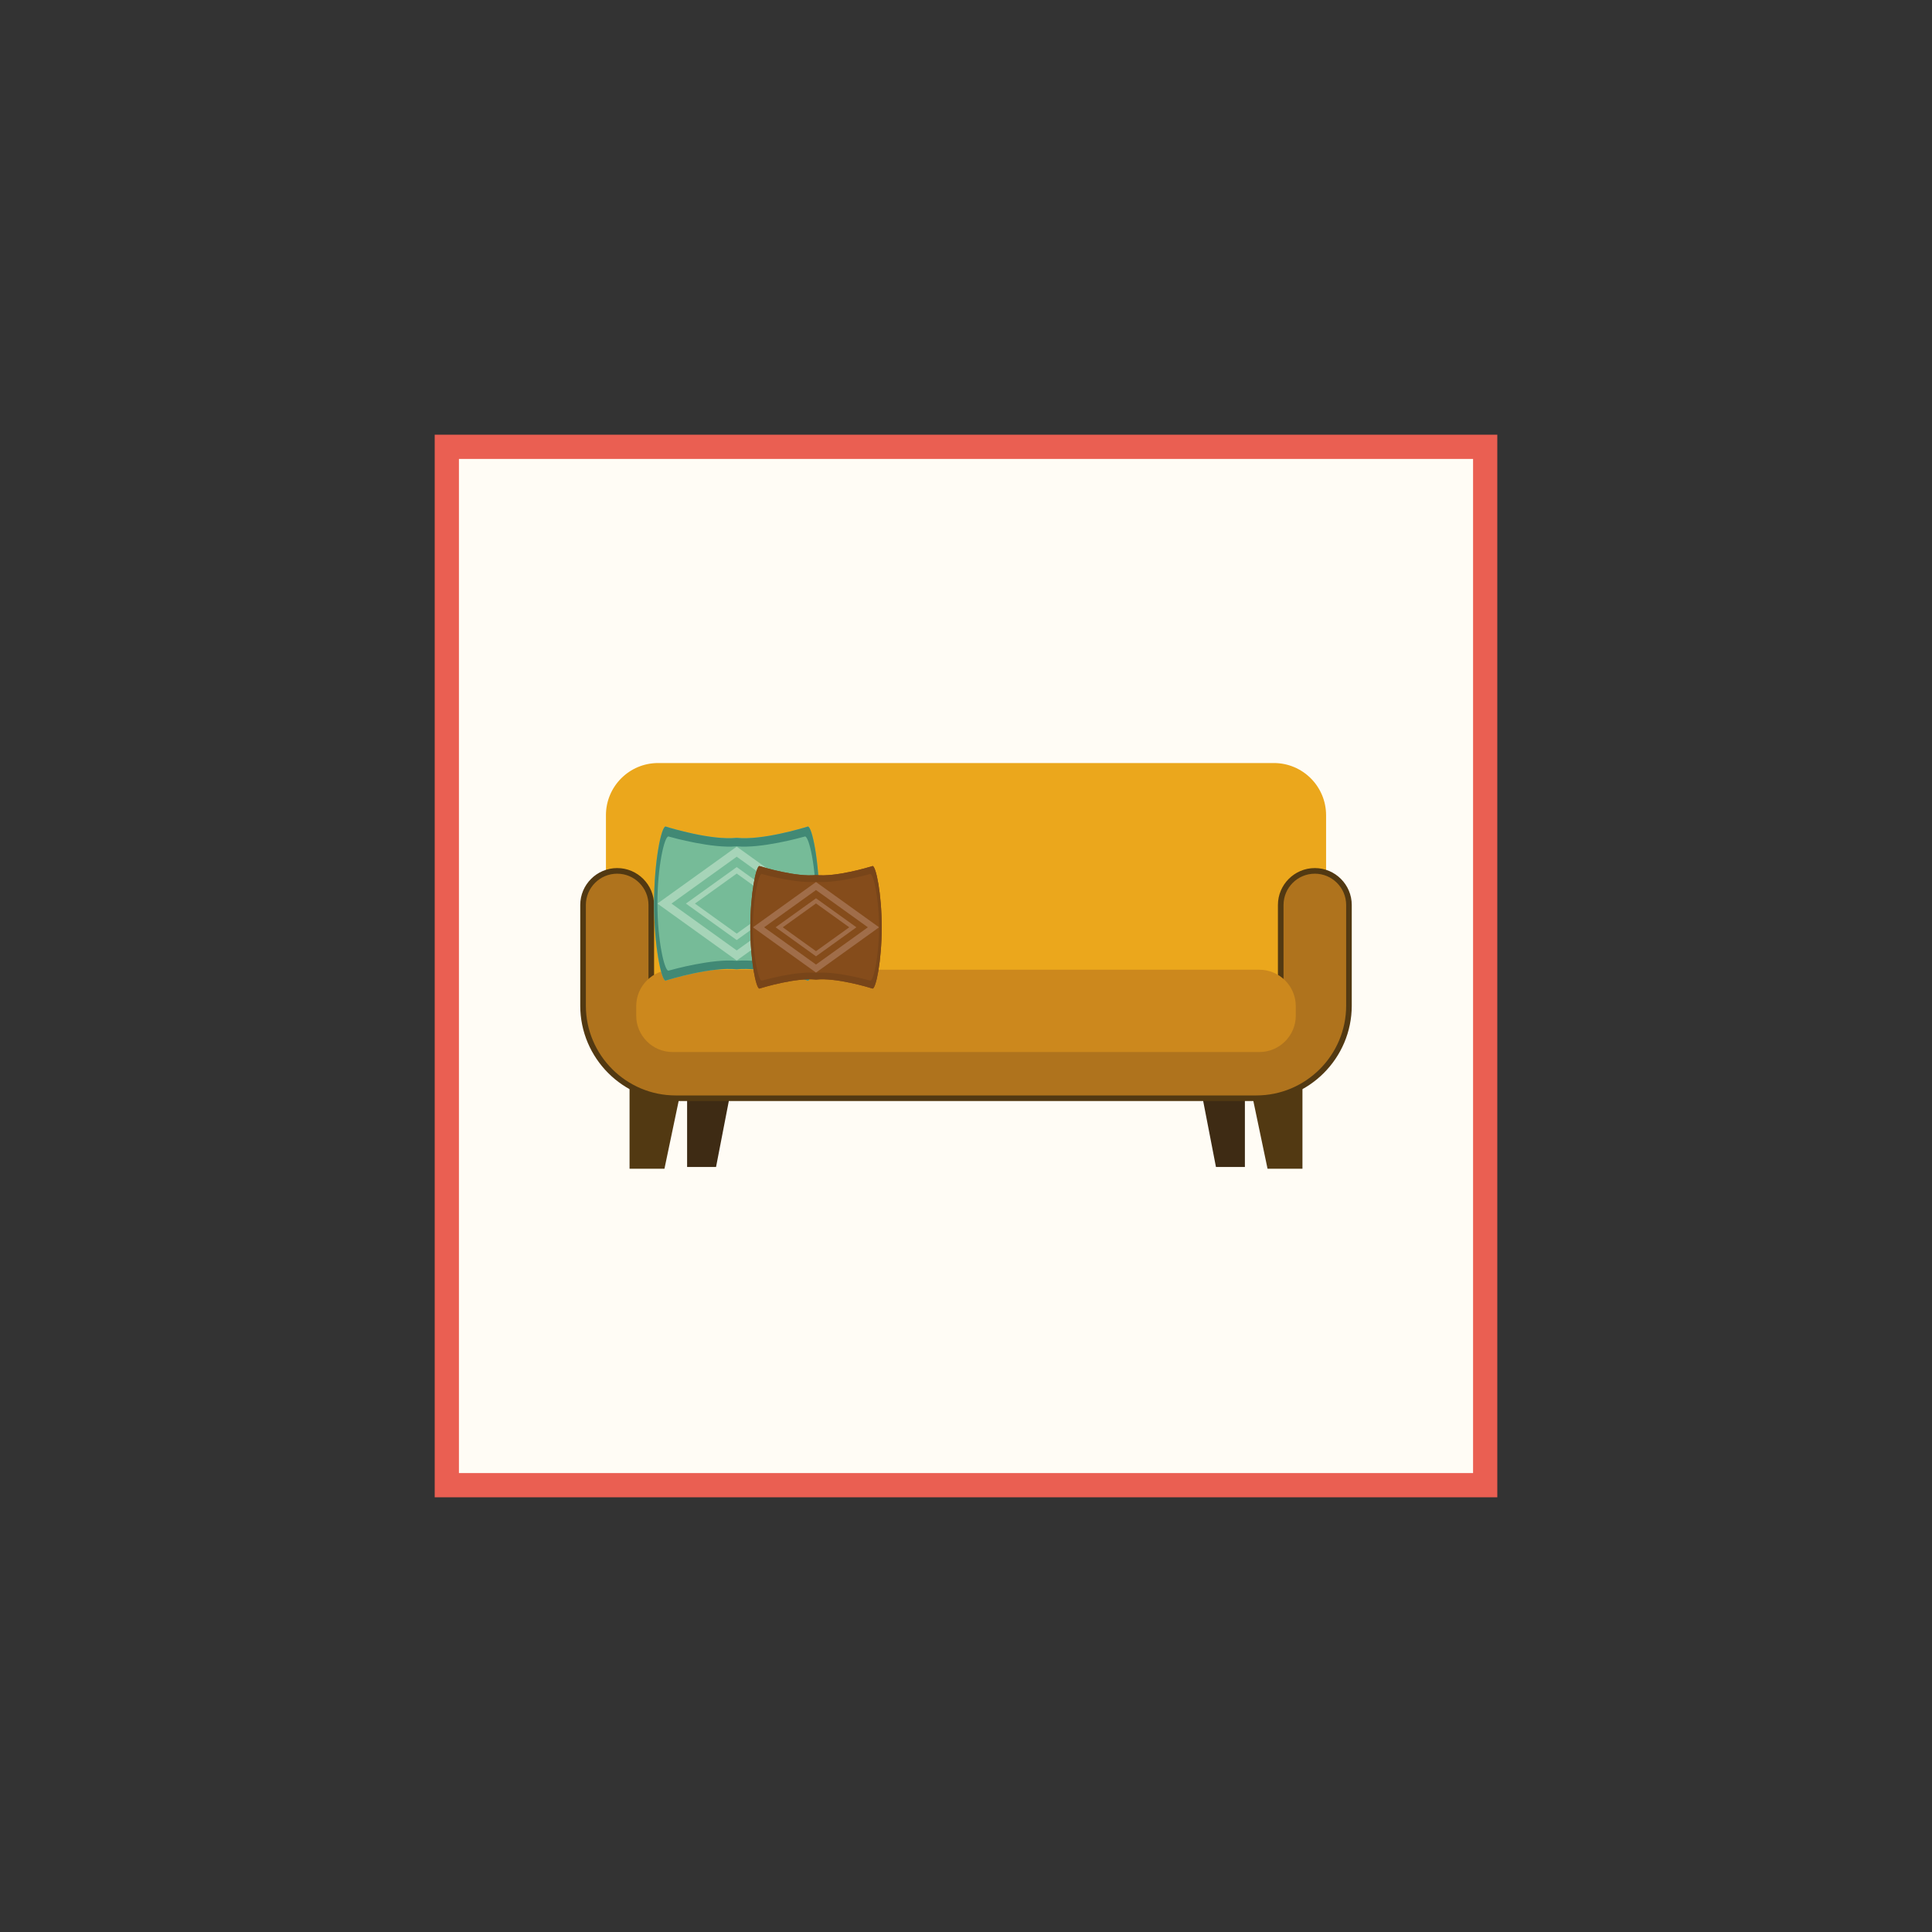 <?xml version="1.0" encoding="UTF-8"?>
<svg xmlns="http://www.w3.org/2000/svg" xmlns:xlink="http://www.w3.org/1999/xlink" width="375pt" height="375pt" viewBox="0 0 375 375" version="1.2">
<rect x="0" y="0" width="375" height="375" fill="#333333" stroke="none"/>
<defs>
<clipPath id="clip1">
  <path d="M 117 148.125 L 258 148.125 L 258 205 L 117 205 Z M 117 148.125 "/>
</clipPath>
<clipPath id="clip2">
  <path d="M 241 206 L 253 206 L 253 226.875 L 241 226.875 Z M 241 206 "/>
</clipPath>
<clipPath id="clip3">
  <path d="M 122 206 L 134 206 L 134 226.875 L 122 226.875 Z M 122 206 "/>
</clipPath>
<clipPath id="clip4">
  <path d="M 232 208 L 242 208 L 242 226.875 L 232 226.875 Z M 232 208 "/>
</clipPath>
<clipPath id="clip5">
  <path d="M 133 208 L 143 208 L 143 226.875 L 133 226.875 Z M 133 208 "/>
</clipPath>
<clipPath id="clip6">
  <path d="M 112.5 168 L 262.5 168 L 262.5 214 L 112.5 214 Z M 112.5 168 "/>
</clipPath>
</defs>
<g id="surface1">
<path style=" stroke:none;fill-rule:nonzero;fill:rgb(100%,98.819%,96.078%);fill-opacity:1;" d="M 86.727 86.727 L 288.273 86.727 L 288.273 288.273 L 86.727 288.273 Z M 86.727 86.727 "/>
<path style=" stroke:none;fill-rule:nonzero;fill:rgb(91.759%,37.25%,32.159%);fill-opacity:1;" d="M 285.922 285.922 L 290.625 285.922 L 290.625 290.625 L 285.922 290.625 Z M 84.375 89.078 L 89.078 89.078 L 89.078 285.922 L 84.375 285.922 Z M 84.375 285.922 L 89.078 285.922 L 89.078 290.625 L 84.375 290.625 Z M 285.922 89.078 L 290.625 89.078 L 290.625 285.922 L 285.922 285.922 Z M 89.078 285.922 L 285.922 285.922 L 285.922 290.625 L 89.078 290.625 Z M 285.922 84.375 L 290.625 84.375 L 290.625 89.078 L 285.922 89.078 Z M 84.375 84.375 L 89.078 84.375 L 89.078 89.078 L 84.375 89.078 Z M 89.078 84.375 L 285.922 84.375 L 285.922 89.078 L 89.078 89.078 Z M 89.078 84.375 "/>
<g clip-path="url(#clip1)" clip-rule="nonzero">
<path style=" stroke:none;fill-rule:nonzero;fill:rgb(92.159%,65.489%,10.979%);fill-opacity:1;" d="M 257.391 194.074 C 257.391 199.668 252.852 204.203 247.258 204.203 L 127.742 204.203 C 122.148 204.203 117.613 199.668 117.613 194.074 L 117.613 158.238 C 117.613 152.641 122.148 148.105 127.742 148.105 L 247.258 148.105 C 252.852 148.105 257.391 152.641 257.391 158.238 L 257.391 194.074 "/>
</g>
<g clip-path="url(#clip2)" clip-rule="nonzero">
<path style=" stroke:none;fill-rule:nonzero;fill:rgb(32.159%,22.35%,7.059%);fill-opacity:1;" d="M 252.805 226.852 L 246.031 226.852 L 241.863 206.98 L 252.805 206.98 L 252.805 226.852 "/>
</g>
<g clip-path="url(#clip3)" clip-rule="nonzero">
<path style=" stroke:none;fill-rule:nonzero;fill:rgb(32.159%,22.35%,7.059%);fill-opacity:1;" d="M 122.195 226.852 L 128.969 226.852 L 133.137 206.98 L 122.195 206.98 L 122.195 226.852 "/>
</g>
<g clip-path="url(#clip4)" clip-rule="nonzero">
<path style=" stroke:none;fill-rule:nonzero;fill:rgb(24.309%,16.859%,7.84%);fill-opacity:1;" d="M 241.633 226.512 L 236.016 226.512 L 232.562 208.684 L 241.633 208.684 L 241.633 226.512 "/>
</g>
<g clip-path="url(#clip5)" clip-rule="nonzero">
<path style=" stroke:none;fill-rule:nonzero;fill:rgb(24.309%,16.859%,7.84%);fill-opacity:1;" d="M 133.367 226.512 L 138.984 226.512 L 142.438 208.684 L 133.367 208.684 L 133.367 226.512 "/>
</g>
<path style=" stroke:none;fill-rule:nonzero;fill:rgb(68.629%,45.099%,11.369%);fill-opacity:1;" d="M 255.211 169.039 C 251.551 169.039 248.586 172.004 248.586 175.66 L 248.586 189.676 C 248.586 196.59 242.574 202.195 235.152 202.195 L 139.848 202.195 C 132.43 202.195 126.414 196.59 126.414 189.676 L 126.414 175.66 C 126.414 172.004 123.449 169.039 119.793 169.039 C 116.133 169.039 113.168 172.004 113.168 175.66 L 113.168 195.188 C 113.168 205.121 121.219 213.168 131.148 213.168 L 243.852 213.168 C 253.781 213.168 261.832 205.121 261.832 195.188 L 261.832 175.66 C 261.832 172.004 258.867 169.039 255.211 169.039 "/>
<g clip-path="url(#clip6)" clip-rule="nonzero">
<path style=" stroke:none;fill-rule:nonzero;fill:rgb(32.159%,22.35%,7.059%);fill-opacity:1;" d="M 119.793 169.582 C 116.441 169.582 113.715 172.309 113.715 175.66 L 113.715 195.188 C 113.715 204.801 121.535 212.625 131.148 212.625 L 243.852 212.625 C 253.465 212.625 261.289 204.801 261.289 195.188 L 261.289 175.66 C 261.289 172.309 258.559 169.582 255.211 169.582 C 251.859 169.582 249.133 172.309 249.133 175.66 L 249.133 189.676 C 249.133 196.879 242.859 202.738 235.152 202.738 L 139.848 202.738 C 132.141 202.738 125.871 196.879 125.871 189.676 L 125.871 175.66 C 125.871 172.309 123.141 169.582 119.793 169.582 Z M 243.852 213.715 L 131.148 213.715 C 120.934 213.715 112.625 205.402 112.625 195.188 L 112.625 175.66 C 112.625 171.707 115.84 168.492 119.793 168.492 C 123.742 168.492 126.957 171.707 126.957 175.66 L 126.957 189.676 C 126.957 196.277 132.742 201.648 139.848 201.648 L 235.152 201.648 C 242.258 201.648 248.043 196.277 248.043 189.676 L 248.043 175.66 C 248.043 171.707 251.258 168.492 255.211 168.492 C 259.16 168.492 262.375 171.707 262.375 175.66 L 262.375 195.188 C 262.375 205.402 254.066 213.715 243.852 213.715 "/>
</g>
<path style=" stroke:none;fill-rule:nonzero;fill:rgb(79.999%,53.329%,11.369%);fill-opacity:1;" d="M 251.512 197.121 C 251.512 201.031 248.34 204.203 244.43 204.203 L 130.57 204.203 C 126.656 204.203 123.488 201.031 123.488 197.121 L 123.488 195.305 C 123.488 191.391 126.656 188.223 130.57 188.223 L 244.43 188.223 C 248.34 188.223 251.512 191.391 251.512 195.305 L 251.512 197.121 "/>
<path style=" stroke:none;fill-rule:nonzero;fill:rgb(46.269%,73.329%,59.61%);fill-opacity:1;" d="M 156.809 160.426 L 156.723 160.453 C 155.828 160.73 147.891 163.141 142.996 162.625 C 138.102 163.141 130.164 160.73 129.266 160.453 L 129.18 160.426 C 128.371 160.426 126.957 167.121 126.957 175.383 C 126.957 183.645 128.371 190.34 129.18 190.34 L 129.266 190.312 C 130.164 190.035 138.102 187.625 142.996 188.141 C 147.891 187.625 155.828 190.035 156.723 190.312 L 156.809 190.34 C 157.617 190.34 159.035 183.645 159.035 175.383 C 159.035 167.121 157.617 160.426 156.809 160.426 "/>
<path style=" stroke:none;fill-rule:nonzero;fill:rgb(65.099%,83.139%,72.159%);fill-opacity:1;" d="M 130.336 175.383 L 142.996 166.289 L 155.656 175.383 L 142.996 184.477 Z M 142.996 164.332 L 127.605 175.383 L 142.996 186.434 L 158.387 175.383 L 142.996 164.332 "/>
<path style=" stroke:none;fill-rule:nonzero;fill:rgb(65.099%,83.139%,72.159%);fill-opacity:1;" d="M 134.883 175.383 L 142.996 169.559 L 151.109 175.383 L 142.996 181.211 Z M 142.996 168.301 L 133.133 175.383 L 142.996 182.465 L 152.859 175.383 L 142.996 168.301 "/>
<path style=" stroke:none;fill-rule:nonzero;fill:rgb(25.49%,53.729%,45.879%);fill-opacity:1;" d="M 156.254 188.41 L 156.172 188.387 C 155.309 188.145 147.691 186.047 142.996 186.492 C 138.301 186.047 130.68 188.145 129.82 188.387 L 129.738 188.41 C 128.961 188.41 127.605 182.578 127.605 175.383 C 127.605 168.188 128.961 162.355 129.738 162.355 L 129.82 162.379 C 130.68 162.621 138.301 164.723 142.996 164.27 C 147.691 164.723 155.309 162.621 156.172 162.379 L 156.254 162.355 C 157.031 162.355 158.387 168.188 158.387 175.383 C 158.387 182.578 157.031 188.41 156.254 188.41 Z M 156.809 160.426 L 156.723 160.453 C 155.828 160.73 147.891 163.141 142.996 162.625 C 138.102 163.141 130.164 160.73 129.266 160.453 L 129.18 160.426 C 128.371 160.426 126.957 167.121 126.957 175.383 C 126.957 183.645 128.371 190.34 129.18 190.34 L 129.266 190.312 C 130.164 190.035 138.102 187.625 142.996 188.141 C 147.891 187.625 155.828 190.035 156.723 190.312 L 156.809 190.34 C 157.617 190.34 159.035 183.645 159.035 175.383 C 159.035 167.121 157.617 160.426 156.809 160.426 "/>
<path style=" stroke:none;fill-rule:nonzero;fill:rgb(52.159%,29.799%,10.59%);fill-opacity:1;" d="M 169.371 168.094 L 169.305 168.117 C 168.59 168.34 162.277 170.254 158.387 169.844 C 154.496 170.254 148.184 168.34 147.469 168.117 L 147.402 168.094 C 146.758 168.094 145.633 173.422 145.633 179.988 C 145.633 186.559 146.758 191.887 147.402 191.887 L 147.469 191.863 C 148.184 191.641 154.496 189.727 158.387 190.137 C 162.277 189.727 168.59 191.641 169.305 191.863 L 169.371 191.887 C 170.016 191.887 171.141 186.559 171.141 179.988 C 171.141 173.422 170.016 168.094 169.371 168.094 "/>
<path style=" stroke:none;fill-rule:nonzero;fill:rgb(62.749%,42.749%,28.629%);fill-opacity:1;" d="M 148.316 179.988 L 158.387 172.758 L 168.453 179.988 L 158.387 187.219 Z M 158.387 171.199 L 146.148 179.988 L 158.387 188.777 L 170.625 179.988 L 158.387 171.199 "/>
<path style=" stroke:none;fill-rule:nonzero;fill:rgb(62.749%,42.749%,28.629%);fill-opacity:1;" d="M 151.934 179.988 L 158.387 175.355 L 164.84 179.988 L 158.387 184.621 Z M 158.387 174.359 L 150.543 179.988 L 158.387 185.621 L 166.23 179.988 L 158.387 174.359 "/>
<path style=" stroke:none;fill-rule:nonzero;fill:rgb(47.06%,27.06%,9.799%);fill-opacity:1;" d="M 168.93 190.348 L 168.863 190.328 C 168.18 190.137 162.121 188.469 158.387 188.824 C 154.652 188.469 148.594 190.137 147.91 190.328 L 147.844 190.348 C 147.227 190.348 146.148 185.711 146.148 179.988 C 146.148 174.27 147.227 169.629 147.844 169.629 L 147.91 169.648 C 148.594 169.844 154.652 171.512 158.387 171.152 C 162.121 171.512 168.18 169.844 168.863 169.648 L 168.93 169.629 C 169.547 169.629 170.625 174.27 170.625 179.988 C 170.625 185.711 169.547 190.348 168.93 190.348 Z M 169.371 168.094 L 169.305 168.117 C 168.59 168.34 162.277 170.254 158.387 169.844 C 154.496 170.254 148.184 168.34 147.469 168.117 L 147.402 168.094 C 146.758 168.094 145.633 173.422 145.633 179.988 C 145.633 186.559 146.758 191.887 147.402 191.887 L 147.469 191.863 C 148.184 191.641 154.496 189.727 158.387 190.137 C 162.277 189.727 168.59 191.641 169.305 191.863 L 169.371 191.887 C 170.016 191.887 171.141 186.559 171.141 179.988 C 171.141 173.422 170.016 168.094 169.371 168.094 "/>
</g>
</svg>

